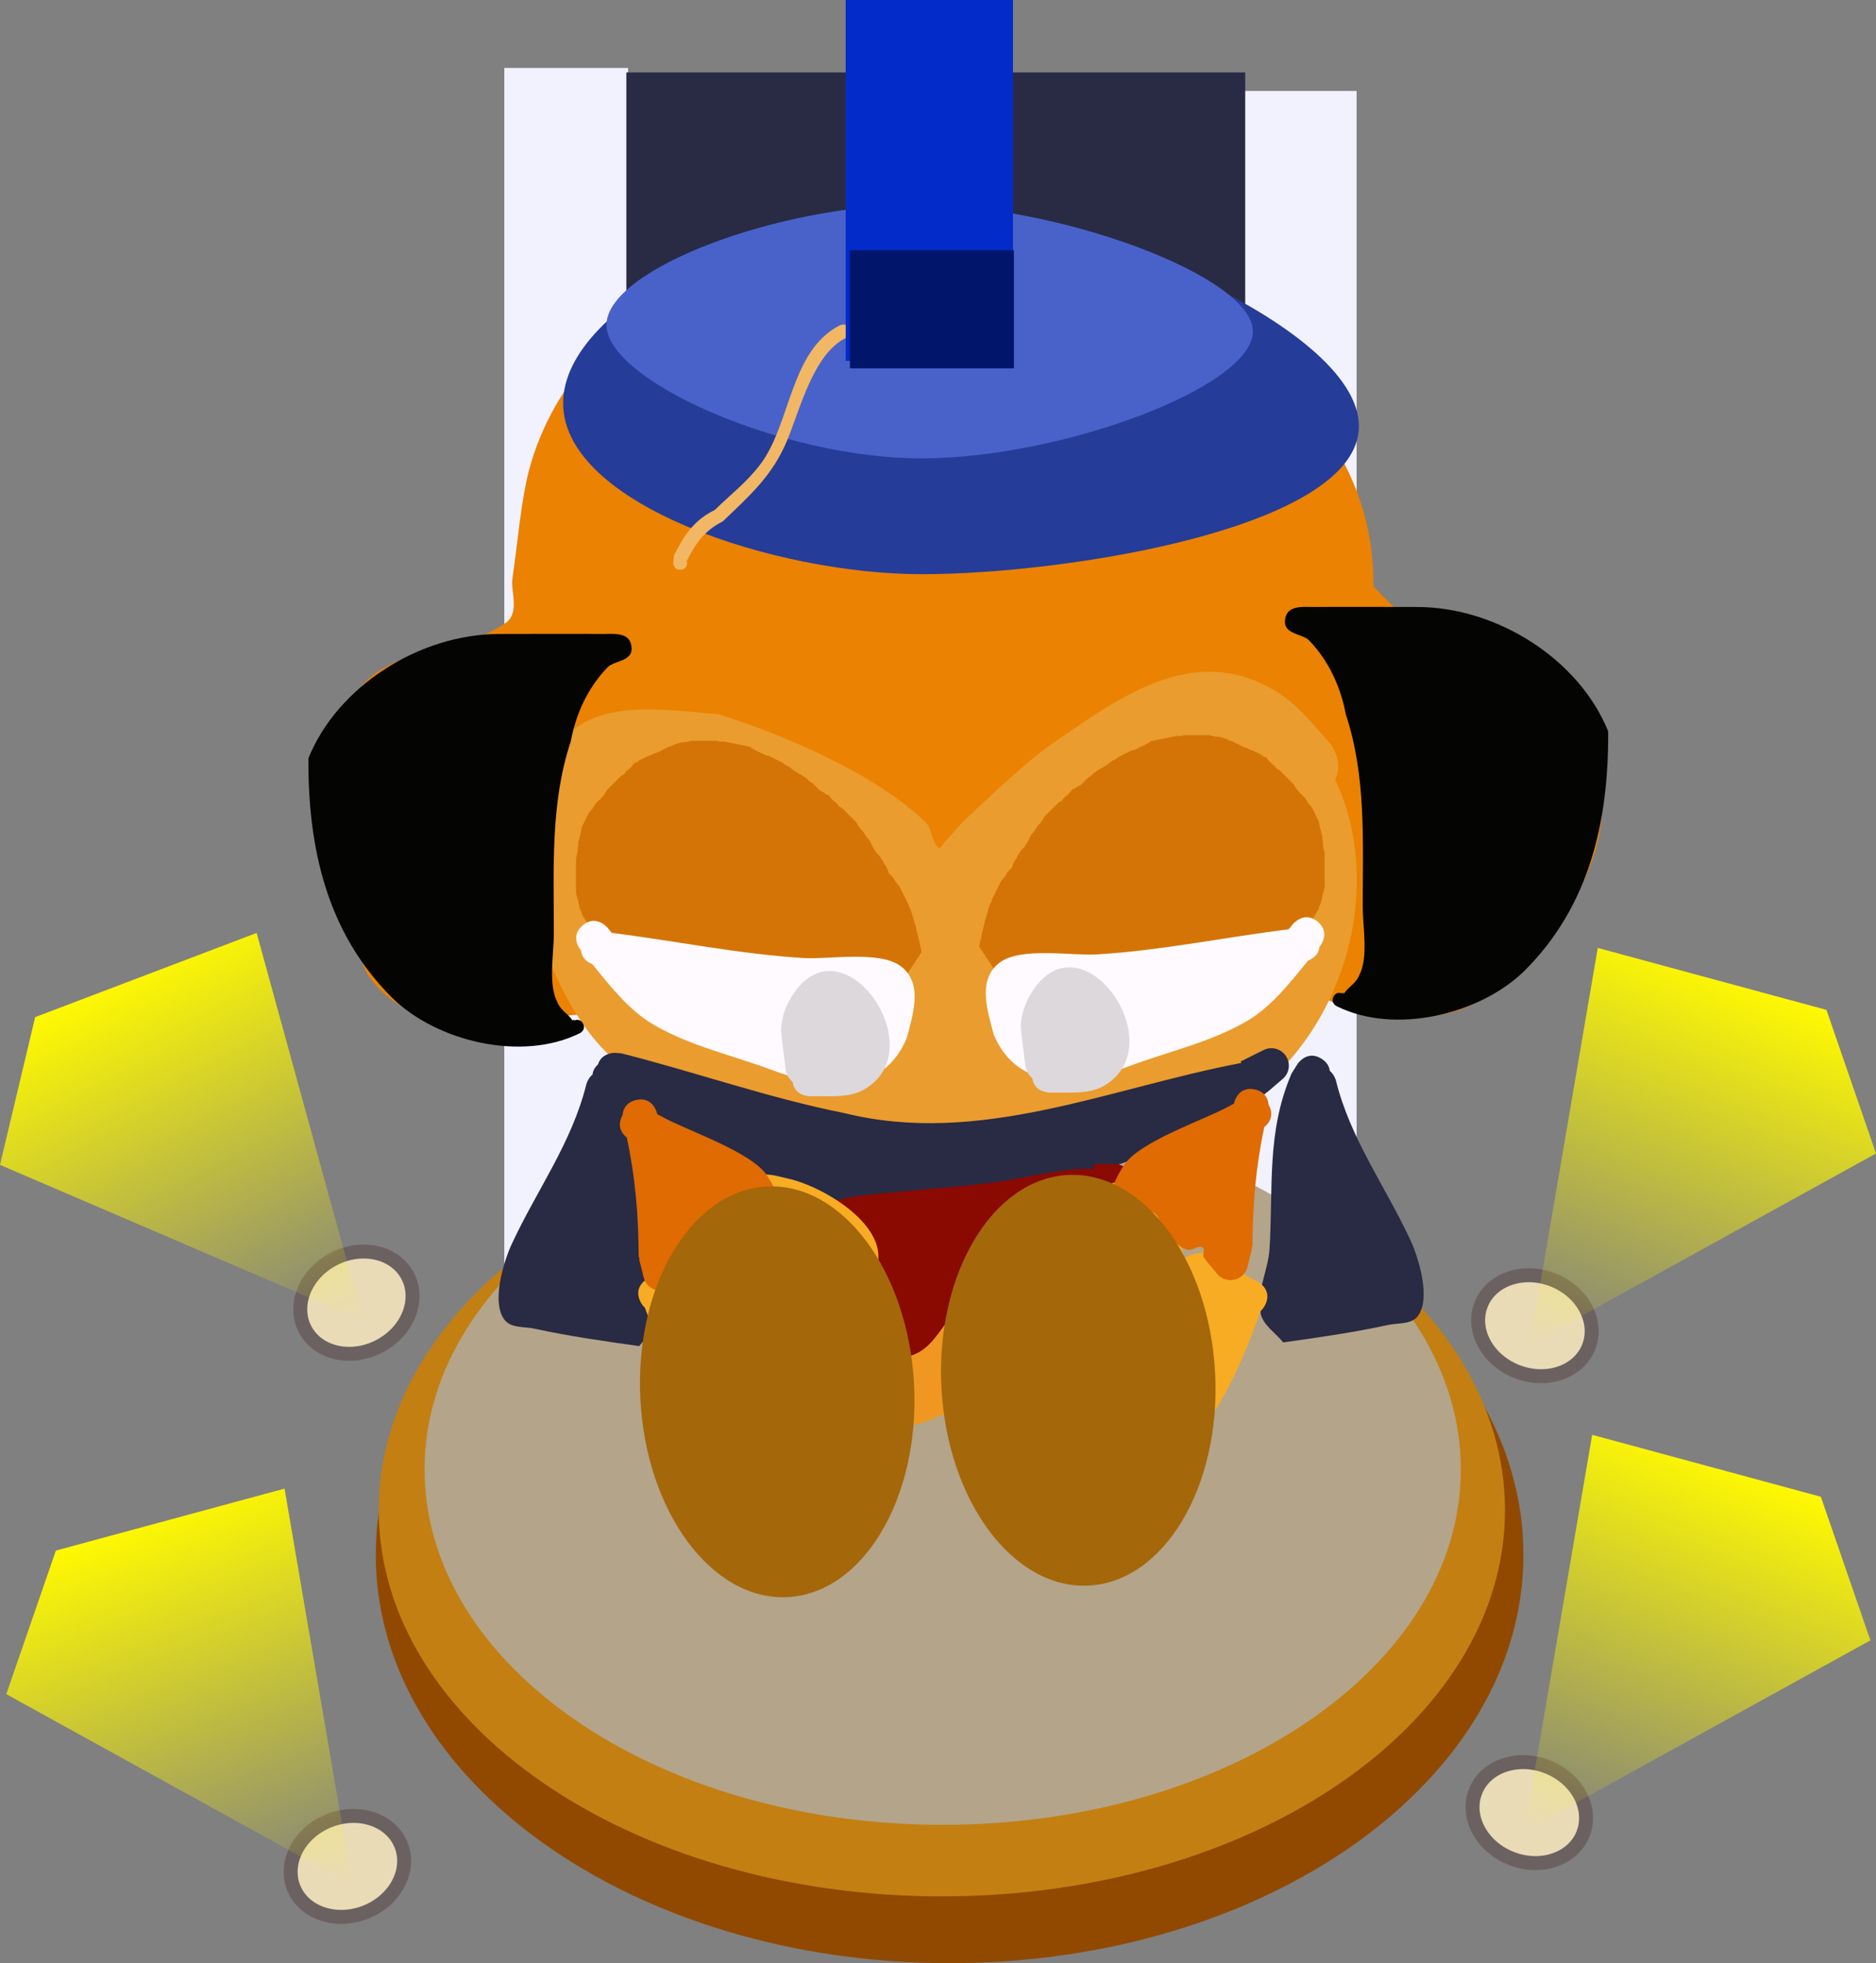 <svg version="1.1" xmlns="http://www.w3.org/2000/svg" xmlns:xlink="http://www.w3.org/1999/xlink" width="134.335" height="140.58" viewBox="0,0,134.335,140.58"><rect x="0" y="0" width="134.335" height="140.58" fill="#808080" stroke="none"/><defs><linearGradient x1="177.11" y1="170.425" x2="190.772" y2="197.192" gradientUnits="userSpaceOnUse" id="color-1"><stop offset="0" stop-color="#fff900"/><stop offset="1" stop-color="#fff900" stop-opacity="0"/></linearGradient><linearGradient x1="178.79" y1="209.067" x2="189.748" y2="237.049" gradientUnits="userSpaceOnUse" id="color-2"><stop offset="0" stop-color="#fff900"/><stop offset="1" stop-color="#fff900" stop-opacity="0"/></linearGradient><linearGradient x1="296.04" y1="205.215" x2="285.083" y2="233.197" gradientUnits="userSpaceOnUse" id="color-3"><stop offset="0" stop-color="#fff900"/><stop offset="1" stop-color="#fff900" stop-opacity="0"/></linearGradient><linearGradient x1="296.44" y1="170.35" x2="285.483" y2="198.333" gradientUnits="userSpaceOnUse" id="color-4"><stop offset="0" stop-color="#fff900"/><stop offset="1" stop-color="#fff900" stop-opacity="0"/></linearGradient></defs><g transform="translate(-170.222,-99.821)"><g data-paper-data="{&quot;isPaintingLayer&quot;:true}" fill-rule="nonzero" stroke-linejoin="miter" stroke-miterlimit="10" stroke-dasharray="" stroke-dashoffset="0" style="mix-blend-mode: normal"><path d="M206.335,191.546v-86.858h8.863v86.858z" fill="#f2f2ff" stroke="none" stroke-width="0" stroke-linecap="butt"/><path d="M258.502,193.193v-86.858h8.863v86.858z" fill="#f2f2ff" stroke="none" stroke-width="0" stroke-linecap="butt"/><path d="M215.073,215.794v-110.788h44.315v110.788z" fill="#292a44" stroke="none" stroke-width="0" stroke-linecap="butt"/><path d="M279.311,211.163c0,16.148 -18.397,29.238 -41.091,29.238c-22.694,0 -41.091,-13.09 -41.091,-29.238c0,-16.148 18.397,-29.238 41.091,-29.238c22.694,0 41.091,13.09 41.091,29.238z" fill="#914900" stroke="none" stroke-width="0" stroke-linecap="butt"/><path d="M277.991,207.959c0,15.276 -18.054,27.66 -40.324,27.66c-22.27,0 -40.324,-12.384 -40.324,-27.66c0,-15.276 18.054,-27.66 40.324,-27.66c22.27,0 40.324,12.384 40.324,27.66z" fill="#c37f11" stroke="none" stroke-width="0" stroke-linecap="butt"/><path d="M274.83,205.043c0,14.057 -16.612,25.452 -37.104,25.452c-20.492,0 -37.104,-11.395 -37.104,-25.452c0,-14.057 16.612,-25.452 37.104,-25.452c20.492,0 37.104,11.395 37.104,25.452z" fill="#b4a489" stroke="none" stroke-width="0" stroke-linecap="butt"/><path d="M231.856,201.621c-0.876,0.847 -1.745,-0.022 -1.745,-0.022l-1.19,-1.254c-1.946,-8.116 10.037,-8.985 15.482,-8.041c3.815,2.155 6.747,7.464 1.717,10.461c-3.375,2.011 -4.452,-1.636 -7.427,-1.787c-0.928,-0.047 -1.764,0.598 -2.672,0.795c-1.52,0.331 -2.843,0.245 -4.164,-0.153z" fill="#ef9721" stroke="none" stroke-width="0.5" stroke-linecap="butt"/><path d="M268.566,141.811c0.025,0.022 0.037,0.035 0.037,0.035l1.368,1.39c1.845,1.477 3.841,3.359 5.929,4.478c3.814,2.045 8.109,3.481 8.948,8.49c0.96,5.737 -4.818,14.06 -10.095,15.935c-3.9,1.386 -11.419,0.167 -13.044,-4.321c-0.444,-1.225 0.156,-2.603 0.29,-3.899c0.27,-2.601 0.964,-5.03 1.157,-7.637c-0.091,-0.753 -0.051,-1.533 -0.273,-2.258c-0.846,-2.763 -2.998,-3.553 -5.641,-3.032c-5.401,1.066 -8.694,4.99 -12.489,8.596c-1.536,1.46 -2.718,3.48 -4.662,4.322c-1.463,0.634 -3.176,1.168 -4.72,0.772c-1.661,-0.426 -3.141,-3.342 -4.352,-4.555c-2.923,-2.928 -6.553,-5.588 -9.886,-8.045c-0.705,-0.309 -1.372,-0.725 -2.116,-0.926c-7.822,-2.114 -5.19,9.441 -4.436,13.379c0.229,1.194 0.889,2.406 0.626,3.593c-0.345,1.558 -1.064,3.222 -2.346,4.173c-0.251,0.186 -5.485,0.464 -6.347,0.554c-3.483,0.365 -7.423,0.273 -9.813,-3.03c-1.08,-1.493 -1.025,-4.49 -1.217,-6.276c-0.303,-2.822 -0.805,-5.632 -1.193,-8.444c0.103,-1.128 -0.056,-2.312 0.309,-3.384c2.138,-6.278 7.455,-4.363 11.796,-7.268c1.086,-0.727 0.381,-2.29 0.515,-3.181c0.339,-2.267 0.634,-5.788 1.243,-7.969c2.857,-10.221 13.397,-15.978 23.373,-15.998c15.041,-1.047 37.217,7.237 37.039,24.503z" fill="#eb8202" stroke="none" stroke-width="0.5" stroke-linecap="butt"/><path d="M265.827,155.638c3.863,8.196 0.258,19.394 -7.834,23.8c-4.281,2.331 -9.176,2.547 -13.867,3.245c-9.655,-0.654 -22.783,-0.157 -30.347,-7.369c-5.018,-4.784 -9.592,-18.98 -1.933,-23.637c2.676,-1.627 6.897,-0.945 9.821,-0.707c4.667,1.436 11.224,4.265 14.813,7.709c0.496,0.476 0.44,1.357 0.926,1.843c0.153,0.153 0.338,-0.273 0.488,-0.429c0.517,-0.536 0.965,-1.139 1.512,-1.644c1.94,-1.793 4.19,-4.027 6.359,-5.515c4.408,-3.026 9.432,-6.758 14.922,-4.105c2.174,1.05 3.128,2.402 4.675,4.105c0,0 1.17,1.3 0.465,2.704z" fill="#ea9c2e" stroke="none" stroke-width="0.5" stroke-linecap="butt"/><path d="M240.643,166.251l0.125,-0.561l0.031,-0.062l0.017,-0.07l0.006,-0.004l0.085,-0.339l0.046,-0.086l0.008,-0.098l0.164,-0.493l0.097,-0.152l0.039,-0.176l0.658,-1.315l0.262,-0.305l0.207,-0.345l0.296,-0.296l0.019,-0.03l0.039,-0.176l0.164,-0.329l0.103,-0.12l0.053,-0.149l0.329,-0.493l0.184,-0.168l0.128,-0.214l0.042,-0.042l0.312,-0.624l0.262,-0.305l0.207,-0.345l0.127,-0.127l0.159,-0.186l0.207,-0.345l0.986,-0.986l0.214,-0.128l0.114,-0.125l0.002,-0.034l0.376,-0.323l0.323,-0.376l0.125,-0.007l0.155,-0.133l0.295,-0.147l0.535,-0.535l0.214,-0.128l0.168,-0.184l0.493,-0.329l0.149,-0.053l0.12,-0.103l0.127,-0.064l0.477,-0.358l0.209,-0.088l0.173,-0.148l0.986,-0.493l0.269,-0.06l0.181,-0.096l0,-0.001l0.013,-0.006l0.049,-0.026l0.013,-0.003l0.434,-0.206l0.483,-0.29l0.082,0.022l0.091,-0.043l1.644,-0.329l0.249,0.012l0.242,-0.06h1.808l0.39,0.097l0.401,0.031l0.493,0.164l0.152,0.097l0.176,0.039l0.828,0.414l0.325,0.108l0.152,0.097l0.176,0.039l0.658,0.329l0.155,0.133l0.125,0.007l0.323,0.376l0.376,0.323l0.002,0.034l0.114,0.125l0.214,0.128l0.986,0.986l0.207,0.345l0.159,0.186l0.456,0.456l0.207,0.345l0.262,0.305l0.42,0.841l0.024,0.014l0.017,0.07l0.031,0.062l0.125,0.561l0.139,0.557v0.07l0.016,0.07l-0.016,0.023v0.089l0.036,0.108l0.031,0.401l0.097,0.39v2.303l0.016,0.023l-0.016,0.07v0.07l-0.139,0.557l-0.125,0.561l-0.031,0.062l-0.017,0.07l-0.024,0.014l-0.012,0.024l-0.108,0.325l-0.461,0.725l-0.033,0.165l-0.121,0.077l-0.077,0.121l-0.165,0.033l-0.725,0.461l-0.325,0.108l-0.024,0.012l-0.014,0.024l-0.07,0.017l-0.062,0.031l-0.561,0.125l-0.557,0.139h-0.07l-0.054,0.012l-0.073,0.024l-0.401,0.031l-0.082,0.021l-0.339,0.113l-0.401,0.031l-0.39,0.097h-0.246l-0.579,0.116l-0.249,-0.012l-0.242,0.06h-0.581l-0.108,0.036l-0.401,0.031l-0.39,0.097h-0.416l-0.926,0.309l-0.17,0.085l-0.365,0.081l-0.342,0.149l-0.72,0.12l-0.571,0.228l-0.229,0.031l-0.209,0.099l-0.494,0.099l-0.029,0.015l-0.561,0.125l-0.557,0.139h-0.07l-0.07,0.016l-0.023,-0.016h-0.253l-0.108,0.036l-0.158,0.012l-0.143,0.068l-0.822,0.164l-0.249,-0.012l-0.242,0.06h-0.088l-0.433,0.144l-0.024,0.012l-0.014,0.024l-0.07,0.017l-0.062,0.031l-0.561,0.125l-0.557,0.139h-0.07l-0.07,0.016l-0.021,-0.014l-0.104,0.023l-0.557,0.139h-0.07l-0.07,0.016l-0.023,-0.016h-0.022l-0.359,0.09h-0.061l-0.055,0.026l-0.822,0.164l-0.234,-0.011l-0.232,0.077c-0.264,0.095 -0.549,0.147 -0.846,0.147c-0.143,0 -0.284,-0.012 -0.42,-0.035l-0.074,0.006l-0.028,-0.025c-0.567,-0.121 -1.063,-0.433 -1.417,-0.867l-0.001,0l-0.006,-0.009c-0.096,-0.118 -0.181,-0.246 -0.254,-0.381l-0.599,-0.899l-0.046,-0.026l-0.017,-0.068l-0.475,-0.713l0.28,-1.258l0.031,-0.062z" fill="#d47406" stroke="none" stroke-width="0.5" stroke-linecap="butt"/><path d="M235.905,166.682l0.031,0.062l0.28,1.258l-0.475,0.713l-0.017,0.068l-0.046,0.026l-0.599,0.899c-0.073,0.135 -0.158,0.262 -0.254,0.381l-0.006,0.009l-0.001,-0c-0.353,0.434 -0.849,0.746 -1.417,0.867l-0.028,0.025l-0.074,-0.006c-0.137,0.023 -0.277,0.035 -0.42,0.035c-0.297,0 -0.582,-0.052 -0.846,-0.147l-0.232,-0.077l-0.234,0.011l-0.822,-0.164l-0.055,-0.026h-0.061l-0.359,-0.09h-0.022l-0.023,0.016l-0.07,-0.016h-0.07l-0.557,-0.139l-0.104,-0.023l-0.021,0.014l-0.07,-0.016h-0.07l-0.557,-0.139l-0.561,-0.125l-0.062,-0.031l-0.07,-0.017l-0.014,-0.024l-0.024,-0.012l-0.433,-0.144h-0.088l-0.242,-0.06l-0.249,0.012l-0.822,-0.164l-0.143,-0.068l-0.158,-0.012l-0.108,-0.036h-0.253l-0.023,0.016l-0.07,-0.016h-0.07l-0.557,-0.139l-0.561,-0.125l-0.029,-0.015l-0.494,-0.099l-0.209,-0.099l-0.229,-0.031l-0.571,-0.228l-0.72,-0.12l-0.342,-0.149l-0.365,-0.081l-0.17,-0.085l-0.926,-0.309h-0.416l-0.39,-0.097l-0.401,-0.031l-0.108,-0.036h-0.581l-0.242,-0.06l-0.249,0.012l-0.579,-0.116h-0.246l-0.39,-0.097l-0.401,-0.031l-0.339,-0.113l-0.082,-0.021l-0.401,-0.031l-0.073,-0.024l-0.054,-0.012h-0.07l-0.557,-0.139l-0.561,-0.125l-0.062,-0.031l-0.07,-0.017l-0.014,-0.024l-0.024,-0.012l-0.325,-0.108l-0.725,-0.461l-0.165,-0.033l-0.077,-0.121l-0.121,-0.077l-0.033,-0.165l-0.461,-0.725l-0.108,-0.325l-0.012,-0.024l-0.024,-0.014l-0.017,-0.07l-0.031,-0.062l-0.125,-0.561l-0.139,-0.557v-0.07l-0.016,-0.07l0.016,-0.023v-2.303l0.097,-0.39l0.031,-0.401l0.036,-0.108v-0.089l-0.016,-0.023l0.016,-0.07v-0.07l0.139,-0.557l0.125,-0.561l0.031,-0.062l0.017,-0.07l0.024,-0.014l0.42,-0.841l0.262,-0.305l0.207,-0.345l0.456,-0.456l0.159,-0.186l0.207,-0.345l0.986,-0.986l0.214,-0.128l0.114,-0.125l0.002,-0.034l0.376,-0.323l0.323,-0.376l0.125,-0.007l0.155,-0.133l0.658,-0.329l0.176,-0.039l0.152,-0.097l0.325,-0.108l0.828,-0.414l0.176,-0.039l0.152,-0.097l0.493,-0.164l0.401,-0.031l0.39,-0.097h1.808l0.242,0.06l0.249,-0.012l1.644,0.329l0.091,0.043l0.082,-0.022l0.483,0.29l0.434,0.206l0.013,0.003l0.049,0.026l0.013,0.006l0,0.001l0.181,0.096l0.269,0.06l0.986,0.493l0.173,0.148l0.209,0.088l0.477,0.358l0.127,0.064l0.12,0.103l0.149,0.053l0.493,0.329l0.168,0.184l0.214,0.128l0.535,0.535l0.295,0.147l0.155,0.133l0.125,0.007l0.323,0.376l0.376,0.323l0.002,0.034l0.114,0.125l0.214,0.128l0.986,0.986l0.207,0.345l0.159,0.186l0.127,0.127l0.207,0.345l0.262,0.305l0.312,0.624l0.042,0.042l0.128,0.214l0.184,0.168l0.329,0.493l0.053,0.149l0.103,0.12l0.164,0.329l0.039,0.176l0.019,0.03l0.296,0.296l0.207,0.345l0.262,0.305l0.658,1.315l0.039,0.176l0.097,0.152l0.164,0.493l0.008,0.098l0.046,0.086l0.085,0.339l0.006,0.004l0.017,0.07l0.031,0.062l0.125,0.561z" data-paper-data="{&quot;index&quot;:null}" fill="#d47406" stroke="none" stroke-width="0.5" stroke-linecap="butt"/><path d="M214.026,166.618l0.032,0.007c4.501,0.571 9.21,1.535 13.733,1.801c1.801,0.106 5.392,-0.544 6.909,0.568c1.703,1.249 0.843,3.606 0.454,5.161c-1.75,4.178 -6.078,3.632 -9.694,2.276c-2.825,-1.059 -5.77,-1.687 -8.405,-3.212c-1.763,-1.02 -3.114,-2.749 -4.417,-4.355c-0.277,-0.107 -0.754,-0.377 -0.81,-0.979c-0.008,-0.01 -0.017,-0.02 -0.025,-0.03c0,0 -0.813,-0.949 0.136,-1.763c0.949,-0.813 1.763,0.136 1.763,0.136c0.108,0.126 0.216,0.256 0.325,0.389z" fill="#fffaff" stroke="none" stroke-width="0.5" stroke-linecap="butt"/><path d="M262.828,165.968c0,0 0.813,-0.949 1.763,-0.136c0.949,0.813 0.136,1.763 0.136,1.763c-0.008,0.01 -0.017,0.02 -0.025,0.03c-0.056,0.602 -0.533,0.872 -0.81,0.979c-1.303,1.606 -2.654,3.335 -4.417,4.355c-2.634,1.524 -5.58,2.152 -8.405,3.212c-3.615,1.356 -7.943,1.901 -9.694,-2.276c-0.389,-1.555 -1.249,-3.912 0.454,-5.161c1.517,-1.113 5.108,-0.462 6.909,-0.568c4.523,-0.266 9.232,-1.23 13.733,-1.801l0.032,-0.007c0.108,-0.133 0.217,-0.263 0.325,-0.389z" data-paper-data="{&quot;index&quot;:null}" fill="#fffaff" stroke="none" stroke-width="0.5" stroke-linecap="butt"/><path d="M226.977,177.289c-0.427,-0.32 -0.497,-0.884 -0.497,-0.884c-0.031,-0.249 -0.347,-2.731 -0.336,-2.861c0.054,-0.619 0.184,-1.25 0.462,-1.806c3.479,-6.942 10.76,3.184 5.447,6.127c-1,0.554 -2.263,0.451 -3.346,0.457h-0.493c0,0 -1.101,0 -1.236,-1.033z" fill="#dcd8dc" stroke="none" stroke-width="0.5" stroke-linecap="butt"/><path d="M244.143,177.027c-0.427,-0.32 -0.497,-0.884 -0.497,-0.884c-0.031,-0.249 -0.347,-2.731 -0.336,-2.861c0.054,-0.619 0.184,-1.25 0.462,-1.806c3.479,-6.942 10.76,3.184 5.447,6.127c-1,0.554 -2.263,0.451 -3.346,0.457h-0.493c0,0 -1.101,0 -1.236,-1.033z" fill="#dcd8dc" stroke="none" stroke-width="0.5" stroke-linecap="butt"/><path d="M212.65,176.763c0.032,-0.283 0.178,-0.59 0.566,-0.849c1.04,-0.693 1.733,0.347 1.733,0.347l0.438,0.694c1.809,4.231 1.297,8.139 1.579,12.587c0.098,1.551 0.989,3.108 0.63,4.62c-0.201,0.846 -1.073,1.367 -1.61,2.051c-2.482,-0.348 -5.045,-0.713 -7.492,-1.248c-0.708,-0.155 -1.623,-0.029 -2.097,-0.578c-1.049,-1.211 -0.103,-4.245 0.461,-5.463c1.784,-3.855 4.309,-7.258 5.347,-11.45c0,0 0.107,-0.426 0.446,-0.71z" fill="#292a44" stroke="none" stroke-width="0.5" stroke-linecap="butt"/><path d="M265.888,177.212c1.038,4.192 3.563,7.595 5.347,11.45c0.564,1.219 1.509,4.252 0.461,5.463c-0.475,0.548 -1.389,0.423 -2.097,0.578c-2.447,0.535 -5.01,0.9 -7.492,1.248c-0.537,-0.684 -1.409,-1.205 -1.61,-2.051c-0.359,-1.512 0.531,-3.069 0.63,-4.62c0.281,-4.448 -0.23,-8.356 1.579,-12.587l0.438,-0.694c0,0 0.693,-1.04 1.733,-0.347c0.388,0.259 0.535,0.565 0.566,0.849c0.34,0.284 0.446,0.71 0.446,0.71z" data-paper-data="{&quot;index&quot;:null}" fill="#292a44" stroke="none" stroke-width="0.5" stroke-linecap="butt"/><path d="M213.85,177.647c-0.367,-0.108 -0.861,-0.4 -0.861,-1.186c0,-1.25 1.25,-1.25 1.25,-1.25l0.468,0.037c5.26,1.325 10.622,3.221 15.919,4.268c9.722,2.428 19.057,-1.795 28.483,-3.578l-0.051,-0.102l1.622,-0.811c0.174,-0.091 0.372,-0.143 0.582,-0.143c0.69,0 1.25,0.56 1.25,1.25c0,0.383 -0.172,0.725 -0.443,0.954l-1.145,0.981l-0.026,-0.03l-0.048,0.088c-6.265,3.934 -12.345,6.225 -19.672,7.14c-3.173,0.315 -6.19,1.171 -9.409,0.993c-6.896,-0.382 -12.41,-3.777 -17.508,-8.015c0,0 -0.278,-0.232 -0.411,-0.596z" fill="#292a44" stroke="none" stroke-width="0.5" stroke-linecap="butt"/><path d="M226.306,195.43c0,-0.69 0.56,-1.25 1.25,-1.25c0.69,0 1.25,0.56 1.25,1.25c0,0.69 -0.56,1.25 -1.25,1.25c-0.69,0 -1.25,-0.56 -1.25,-1.25z" fill="#f8ac23" stroke="none" stroke-width="0.5" stroke-linecap="butt"/><path d="M230.782,195.138c-0.134,0.046 -0.291,0.073 -0.475,0.073c-1.25,0 -1.25,-1.25 -1.25,-1.25l0.101,-1.643c0.398,-0.924 1.363,-2.135 1.384,-3.173c0.002,-0.099 -0.008,-0.195 -0.028,-0.288l-1.085,-0.775c-0.325,-0.226 -0.537,-0.602 -0.537,-1.027c0,-0.606 0.431,-1.111 1.003,-1.226l1.456,-0.323l0.004,0.017l0.054,-0.028c3.296,-0.412 6.593,-0.565 9.897,-0.992c2.686,-0.347 4.815,-1.053 7.25,-0.986v-0.342h1.48c0.69,0 1.25,0.56 1.25,1.25c0,0.307 -0.111,0.589 -0.295,0.807l-0.817,0.98l-0.026,-0.022l-0.044,0.099c-1.193,1.028 -4.5,3.005 -4.926,4.631c-0.16,0.612 0.515,1.481 0.039,1.897c-1.086,0.949 -3.726,-0.245 -5.068,0.054c-2.432,0.541 -2.585,3.913 -5.332,4.146c-1.152,0.098 -2.867,-1.067 -4.035,-1.88z" fill="#8a0900" stroke="none" stroke-width="0.5" stroke-linecap="butt"/><path d="M216.396,193.458c-0.116,-0.103 -0.224,-0.242 -0.316,-0.428c-0.559,-1.118 0.559,-1.677 0.559,-1.677l0.596,-0.296c2.012,-1.125 2.648,-2.512 4.887,-1.27c0.142,0.079 -0.215,-0.301 -0.169,-0.457c0.224,-0.769 0.617,-1.479 0.946,-2.21c0.445,-0.99 0.519,-2.285 1.376,-2.951c0.621,-0.483 1.591,-0.119 2.36,0.046c2.532,0.545 7.44,3.448 6.327,6.484c-0.444,1.211 -2.936,1.564 -2.039,3.091c0.763,0.922 1.516,1.585 1.499,2.984c-0.021,1.716 -0.898,1.78 -1.736,2.867c-1.597,2.072 -3.263,5.14 -6.508,4.576c-4.084,-0.71 -6.471,-7.225 -7.782,-10.76z" fill="#f8ac23" stroke="none" stroke-width="0.5" stroke-linecap="butt"/><path d="M252.722,204.449c-3.245,0.565 -4.911,-2.504 -6.508,-4.576c-0.838,-1.087 -1.715,-1.152 -1.736,-2.867c-0.017,-1.398 0.736,-2.062 1.499,-2.984c0.897,-1.527 -1.595,-1.88 -2.039,-3.091c-1.114,-3.036 3.794,-5.939 6.327,-6.484c0.769,-0.166 1.739,-0.529 2.36,-0.046c0.857,0.666 0.93,1.961 1.376,2.951c0.329,0.731 0.722,1.441 0.946,2.21c0.045,0.156 -0.311,0.536 -0.169,0.457c2.239,-1.243 2.875,0.145 4.887,1.27l0.596,0.296c0,0 1.118,0.559 0.559,1.677c-0.093,0.185 -0.201,0.324 -0.316,0.428c-1.311,3.534 -3.699,10.049 -7.782,10.76z" data-paper-data="{&quot;index&quot;:null}" fill="#f8ac23" stroke="none" stroke-width="0.5" stroke-linecap="butt"/><path d="M217.285,179.61l0.204,0.103c1.861,1.064 6.622,2.581 7.711,4.364c0.462,0.756 1.081,1.794 0.661,2.574c-0.518,0.962 -2.535,0.111 -3.109,1.041c-0.556,0.9 -1.103,2.046 -2.111,2.371c-0.357,0.115 -0.775,-0.328 -1.112,-0.165c-0.231,0.112 0.065,0.578 -0.116,0.76c-0.043,0.043 -0.086,0.085 -0.13,0.126l0.025,0.021l-0.816,0.979c-0.229,0.279 -0.577,0.457 -0.966,0.457c-0.595,0 -1.093,-0.416 -1.219,-0.972l-0.322,-1.29l0.047,-0.012l-0.075,-0.139c-0.015,-2.965 -0.242,-5.711 -0.852,-8.551c-0.294,-0.232 -0.735,-0.743 -0.34,-1.532c0.013,-0.026 0.027,-0.052 0.041,-0.077c0.029,-0.378 0.211,-0.888 0.939,-1.07c1.213,-0.303 1.516,0.91 1.516,0.91c0.008,0.034 0.017,0.068 0.025,0.102z" fill="#df6b02" stroke="none" stroke-width="0.5" stroke-linecap="butt"/><path d="M258.601,178.754c0,0 0.303,-1.213 1.516,-0.91c0.728,0.182 0.91,0.692 0.939,1.07c0.014,0.025 0.027,0.05 0.041,0.077c0.395,0.789 -0.047,1.3 -0.34,1.532c-0.611,2.84 -0.838,5.586 -0.852,8.551l-0.075,0.139l0.047,0.012l-0.322,1.29c-0.126,0.557 -0.624,0.972 -1.219,0.972c-0.389,0 -0.737,-0.178 -0.966,-0.457l-0.816,-0.979l0.025,-0.021c-0.044,-0.041 -0.088,-0.083 -0.13,-0.126c-0.18,-0.182 0.115,-0.649 -0.116,-0.76c-0.337,-0.164 -0.756,0.279 -1.112,0.165c-1.007,-0.324 -1.555,-1.47 -2.111,-2.371c-0.574,-0.93 -2.591,-0.079 -3.109,-1.041c-0.42,-0.78 0.2,-1.818 0.661,-2.574c1.089,-1.782 5.85,-3.3 7.711,-4.364l0.204,-0.103c0.008,-0.034 0.017,-0.068 0.025,-0.102z" data-paper-data="{&quot;index&quot;:null}" fill="#df6b02" stroke="none" stroke-width="0.5" stroke-linecap="butt"/><path d="M249.616,126.203c-0.749,1.001 -1.75,0.252 -1.75,0.252l-0.087,-0.085c-1.532,-0.805 -2.632,-1.266 -3.769,-2.607c0,0 -0.79,-0.969 0.18,-1.759c0.969,-0.79 1.759,0.18 1.759,0.18c0.825,1.075 1.796,1.345 2.992,1.973l0.423,0.297c0,0 1.001,0.749 0.252,1.75z" fill="#eb8202" stroke="none" stroke-width="0.5" stroke-linecap="butt"/><path d="M267.529,130.336c0,7.282 -20.895,10.602 -31.31,10.602c-10.415,0 -25.672,-4.964 -25.672,-12.246c0,-7.282 15.256,-14.126 25.672,-14.126c10.415,0 31.31,8.488 31.31,15.77z" fill="#253c99" stroke="none" stroke-width="0" stroke-linecap="butt"/><path d="M259.937,123.558c0,3.98 -13.739,9.086 -23.731,9.086c-9.992,0 -22.556,-5.576 -22.556,-9.556c0,-3.98 12.329,-8.616 22.321,-8.616c9.992,0 23.965,5.106 23.965,9.086z" fill="#4962ca" stroke="none" stroke-width="0" stroke-linecap="butt"/><path d="M218.93,140.623c-0.5,0 -0.5,-0.5 -0.5,-0.5l0.053,-0.53c0.728,-1.457 1.45,-2.534 2.918,-3.251c1.133,-1.107 2.287,-1.979 3.257,-3.258c2.217,-2.923 2.117,-8.137 5.702,-9.968c0,0 0.447,-0.224 0.671,0.224c0.224,0.447 -0.224,0.671 -0.224,0.671c-2.341,1.139 -3.3,5.142 -4.227,7.363c-1.055,2.527 -2.68,3.937 -4.6,5.783c-1.323,0.674 -1.926,1.531 -2.602,2.882l0.053,0.083c0,0 0,0.5 -0.5,0.5z" fill="#f1b765" stroke="none" stroke-width="0.5" stroke-linecap="butt"/><path d="M225.142,184.786c5.413,-0.271 10.13,6.092 10.535,14.211c0.406,8.119 -3.653,14.92 -9.065,15.191c-5.413,0.271 -10.13,-6.092 -10.535,-14.211c-0.406,-8.119 3.653,-14.92 9.065,-15.191z" fill="#a4670a" stroke="none" stroke-width="0" stroke-linecap="butt"/><path d="M246.7,183.96c5.413,-0.271 10.13,6.092 10.535,14.211c0.406,8.119 -3.653,14.92 -9.065,15.191c-5.413,0.271 -10.13,-6.092 -10.536,-14.211c-0.406,-8.119 3.653,-14.92 9.065,-15.191z" fill="#a4670a" stroke="none" stroke-width="0" stroke-linecap="butt"/><g><path d="M199.431,191.223c0.885,1.735 -0.048,3.984 -2.084,5.023c-2.036,1.039 -4.405,0.476 -5.29,-1.259c-0.885,-1.735 0.048,-3.984 2.084,-5.023c2.036,-1.039 4.405,-0.476 5.29,1.259z" fill="#e9dbb6" stroke="#6c6161" stroke-width="1" stroke-linecap="butt"/><path d="M172.74,172.656l15.858,-6.029l7.636,27.776l-26.013,-11.167z" fill="url(#color-1)" stroke="none" stroke-width="0" stroke-linecap="round"/></g><g><path d="M198.953,231.963c0.71,1.814 -0.44,3.959 -2.569,4.793c-2.129,0.834 -4.43,0.039 -5.141,-1.774c-0.71,-1.814 0.44,-3.959 2.569,-4.793c2.129,-0.834 4.43,-0.039 5.141,1.774z" fill="#e9dbb6" stroke="#6c6161" stroke-width="1" stroke-linecap="butt"/><path d="M174.222,210.856l16.375,-4.436l4.861,28.394l-24.785,-13.676z" fill="url(#color-2)" stroke="none" stroke-width="0" stroke-linecap="round"/></g><g data-paper-data="{&quot;index&quot;:null}"><path d="M281.018,226.336c2.129,0.834 3.279,2.98 2.569,4.793c-0.71,1.814 -3.012,2.608 -5.141,1.774c-2.129,-0.834 -3.279,-2.98 -2.569,-4.793c0.71,-1.814 3.012,-2.608 5.141,-1.774z" fill="#e9dbb6" stroke="#6c6161" stroke-width="1" stroke-linecap="butt"/><path d="M304.157,217.285l-24.785,13.676l4.861,-28.394l16.375,4.436z" fill="url(#color-3)" stroke="none" stroke-width="0" stroke-linecap="round"/></g><g data-paper-data="{&quot;index&quot;:null}"><path d="M281.418,191.472c2.129,0.834 3.279,2.98 2.569,4.793c-0.71,1.814 -3.012,2.608 -5.141,1.774c-2.129,-0.834 -3.279,-2.98 -2.569,-4.793c0.71,-1.814 3.012,-2.608 5.141,-1.774z" fill="#e9dbb6" stroke="#6c6161" stroke-width="1" stroke-linecap="butt"/><path d="M304.557,182.42l-24.785,13.676l4.861,-28.394l16.375,4.436z" fill="url(#color-4)" stroke="none" stroke-width="0" stroke-linecap="round"/></g><path d="M230.779,125.663v-25.843h11.982v25.843z" fill="#032bc9" stroke="none" stroke-width="0" stroke-linecap="butt"/><path d="M231.08,126.199v-8.458h11.747v8.458z" fill="#01166b" stroke="none" stroke-width="0" stroke-linecap="butt"/><path d="M266.306,170.949c0.086,-0.025 0.155,-0.025 0.155,-0.025l-0.038,0.075c0.005,0.002 0.009,0.005 0.014,0.007c0.384,-0.58 0.824,-0.688 1.112,-1.341c0.677,-1.278 0.254,-3.471 0.254,-4.918c0,-4.665 0.257,-9.348 -1.212,-13.772c-0.371,-1.991 -1.235,-3.85 -2.633,-5.299c-0.51,-0.529 -2.073,-0.395 -1.656,-1.74c0.245,-0.792 1.406,-0.645 1.931,-0.649c2.483,-0.017 4.966,0 7.449,0c5.759,0 11.625,3.763 13.696,8.903c0.043,6.53 -1.371,12.529 -5.973,17.13c-3.201,3.158 -9.317,4.629 -13.474,2.55c0,0 -0.447,-0.224 -0.224,-0.671c0.168,-0.337 0.464,-0.293 0.599,-0.251z" fill="#040403" stroke="none" stroke-width="0.5" stroke-linecap="butt"/><path d="M211.978,173.13c0.224,0.447 -0.224,0.671 -0.224,0.671c-4.157,2.079 -10.273,0.608 -13.474,-2.55c-4.602,-4.602 -6.015,-10.6 -5.973,-17.13c2.071,-5.141 7.937,-8.903 13.696,-8.903c2.483,0 4.966,-0.017 7.449,0c0.525,0.004 1.686,-0.143 1.931,0.649c0.417,1.345 -1.146,1.211 -1.656,1.74c-1.398,1.449 -2.262,3.308 -2.633,5.299c-1.469,4.424 -1.212,9.107 -1.212,13.772c0,1.447 -0.423,3.64 0.254,4.918c0.288,0.653 0.728,0.761 1.112,1.341c0.005,-0.002 0.009,-0.005 0.014,-0.007l-0.038,-0.075c0,0 0.069,0 0.155,0.025c0.135,-0.042 0.431,-0.086 0.599,0.251z" data-paper-data="{&quot;index&quot;:null}" fill="#040403" stroke="none" stroke-width="0.5" stroke-linecap="butt"/></g></g></svg>